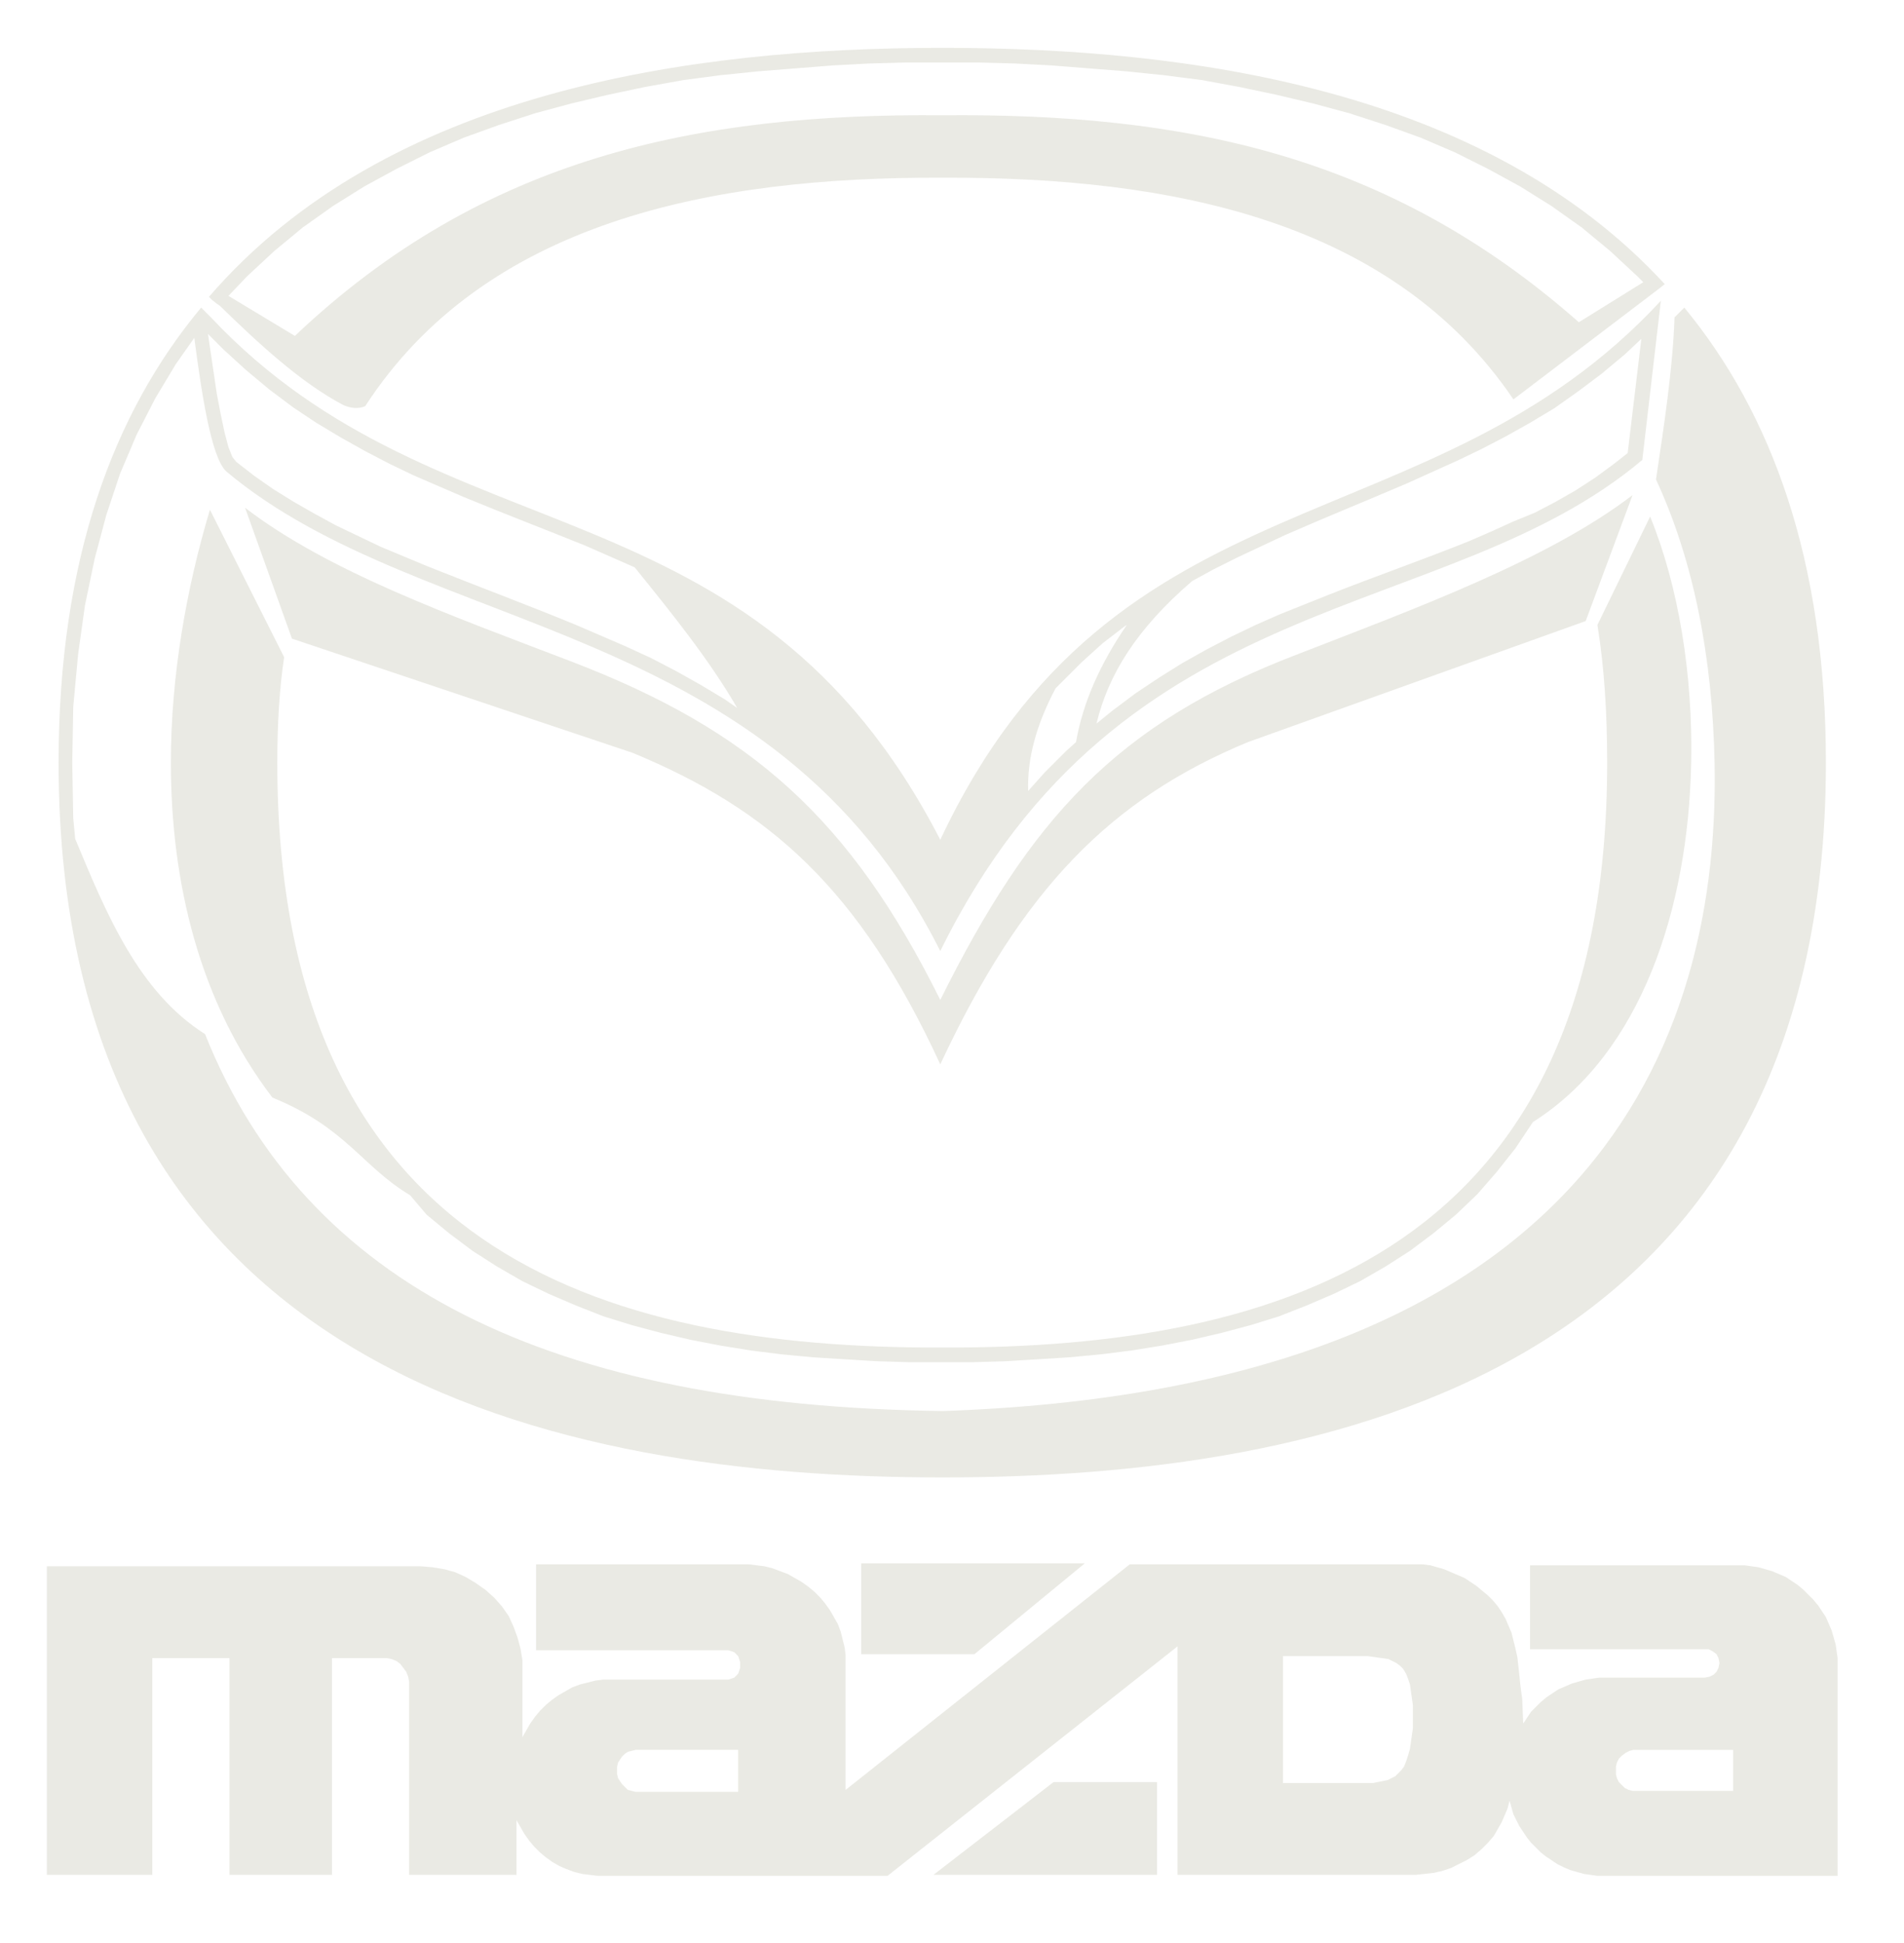 <?xml version="1.0" encoding="utf-8"?>
<!-- Generator: Adobe Illustrator 23.0.0, SVG Export Plug-In . SVG Version: 6.00 Build 0)  -->
<svg version="1.1" id="Layer_1" xmlns="http://www.w3.org/2000/svg" xmlns:xlink="http://www.w3.org/1999/xlink" x="0px" y="0px"
	 viewBox="0 0 195 199" style="enable-background:new 0 0 195 199;" xml:space="preserve">
<style type="text/css">
	.st0{fill-rule:evenodd;clip-rule:evenodd;fill:#EAEAE4;}
</style>
<g>
	<path class="st0" d="M42,122.4c-5-3-6.5-6.9-14.1-10c-7.5-9.8-10.4-22.1-10.4-34.3c0-8.9,1.6-17.9,4-25.9l0,0l7.6,15.1l0,0
		c-0.5,3.3-0.7,7-0.7,10.8c0,49.9,33.1,60,68.1,59.9c34.9,0.1,68.1-10,68.1-59.9c0-5.1-0.3-9.8-1-14.1l0,0l5.4-11.1l0,0
		c2.9,7.1,4.4,16.2,4.2,25.3c-0.3,14.8-5.1,29.7-16.2,36.7l0,0l-1.8,2.7l-1.9,2.4l-2,2.3l-2.2,2.1l-2.3,1.9l-2.4,1.8l-2.5,1.6
		l-2.6,1.5l-2.7,1.3l-2.8,1.2l-2.8,1.1l-2.9,0.9l-3,0.8l-3,0.7l-3.1,0.6l-3.1,0.5l-3.2,0.4l-3.2,0.3l-3.2,0.2l-3.3,0.2l-3.3,0.1
		h-6.6l-3.3-0.1l-3.3-0.2l-3.2-0.2l-3.2-0.3l-3.2-0.4l-3.1-0.5l-3.1-0.6l-3-0.7l-3-0.8l-2.9-0.9l-2.8-1.1l-2.8-1.2l-2.7-1.3
		l-2.6-1.5l-2.5-1.6l-2.4-1.8l-2.3-1.9L42,122.4L42,122.4L42,122.4L42,122.4z M21.6,32.5l-1-1l0,0C11.6,42.3,6,57.3,6,78.1
		c0,62.9,51.4,73.2,90.5,73.2c39.1,0,90.5-10.2,90.5-73.2c0-20.8-5.6-35.8-14.5-46.6l0,0l-1,1l0,0c-0.2,5.5-1.1,11.2-1.9,16.6
		c3.9,8.4,5.8,18.4,6,29.1c0.6,31.3-15.3,64.1-79,66.3C56.5,144,31.3,131.7,21,105.9c-6.8-4.3-10.1-12.3-13.3-20l0,0l-0.2-2.1
		l-0.1-5.7l0.1-5.7L8,67L8.7,62l1-4.8l1.2-4.5l1.4-4.2l1.7-4l1.9-3.7l2.1-3.5l1.9-2.7l0,0c0.7,5.3,1.7,12.3,3.3,13.7
		c20.3,17,55.9,14.8,73.1,49.1c18.7-38,51.6-33.2,71.9-50.3l0,0l1.9-16.3l0,0C146.4,56.4,114.3,47.7,96.3,86
		C76.9,48.4,45.3,57.7,21.6,32.5L21.6,32.5L21.6,32.5L21.6,32.5L21.6,32.5z M37.4,41.6c12.2-18.8,35.2-23.5,59.1-23.4
		c23.5-0.1,46.1,4.4,58.5,22.7l0,0l14.6-11.1l0,0l0.9-0.7l0,0c-18.4-20-48.7-24.2-74-24.2c-25.8,0-56.9,4.4-75.1,25.5l0,0l0.3,0.3
		l0,0l0.5,0.4l0.3,0.2l0,0l0,0c3.9,3.8,8.3,7.9,12.7,10.2C35.9,41.8,36.7,41.9,37.4,41.6L37.4,41.6L37.4,41.6L37.4,41.6L37.4,41.6z
		 M168.3,28.9l-6.6,4.1l0,0c-19.5-17.2-40.4-21.4-65.2-21.2c-25.1-0.2-47,4.3-66.3,22.6l0,0l-6.8-4.1l1.9-2l2.8-2.6l2.9-2.4l3.1-2.2
		l3.2-2l3.3-1.8l3.4-1.7l3.5-1.5l3.6-1.3l3.7-1.2l3.7-1l3.8-0.9l3.8-0.8L70,8.2l3.8-0.5l3.9-0.4l3.8-0.3l3.8-0.3l3.8-0.2l3.7-0.1
		l3.7,0l3.7,0l3.7,0.1l3.8,0.2l3.8,0.3l3.8,0.3l3.9,0.4l3.9,0.5l3.8,0.7l3.8,0.8l3.8,0.9l3.7,1l3.7,1.2l3.6,1.3l3.5,1.5l3.4,1.7
		l3.3,1.8l3.2,2l3.1,2.2l2.9,2.4l2.8,2.6L168.3,28.9L168.3,28.9L168.3,28.9L168.3,28.9z M96.3,109C88,91,78.8,82.9,64.8,77.1l0,0
		L29.9,65.4L25.1,52l0,0c8.6,6.6,21.3,11.1,33.3,15.7c18.6,7.1,28.7,16.2,37.9,34.7l0,0V109L96.3,109L96.3,109L96.3,109z M96.3,109
		c8.4-18,17.5-27.2,31.5-33l0,0l34.6-12.4l4.8-12.9l0,0c-8.6,6.6-22.2,11.6-34.3,16.3c-18.6,7.1-27.4,16.9-36.6,35.4l0,0V109
		L96.3,109L96.3,109L96.3,109z M157.2,52.5l2.1-1.1l2.1-1.2l2-1.3l1.9-1.4l1.4-1.1l1.4-11.7l-1.7,1.6l-2.4,2l-2.4,1.8l-2.4,1.7
		l-2.5,1.5l-2.5,1.4l-2.5,1.3l-2.5,1.2l-5.1,2.3l0,0c-4.2,1.8-8.4,3.5-12.5,5.3l0,0l-4.9,2.3l-2.4,1.2l-2.2,1.2l0,0
		c-5.7,4.9-8.6,9.6-9.8,14.6l0,0l1.6-1.3l2.4-1.8l2.4-1.6l2.4-1.5l2.5-1.4l2.5-1.3l2.5-1.2l2.5-1.1l5-2l0,0
		c4.8-1.9,9.7-3.6,14.4-5.5l0,0l2.3-1l2.2-1L157.2,52.5L157.2,52.5L157.2,52.5L157.2,52.5z M115.4,64l-0.3,0.2l-2.2,1.7l-2.1,1.9
		l-2.1,2.1l-0.6,0.6l0,0c-2,3.8-2.9,7.2-2.8,10.5l0,0l1.7-1.9l2.2-2.2l1-0.9l0,0C110.9,72,112.6,68.1,115.4,64L115.4,64L115.4,64
		L115.4,64L115.4,64z M65,58.1L65,58.1L60,55.9l0,0c-4.2-1.7-8.4-3.3-12.5-5l0,0l-5.1-2.2l-2.5-1.2l-2.5-1.3l-2.5-1.4l-2.5-1.5
		L30,41.7l-2.4-1.8l-2.4-2l-2.3-2.1l-1.6-1.6l0,0c0.3,2,0.6,4.1,0.9,6.1l0,0l0.4,2.1l0.4,1.9l0.4,1.5l0.4,1l0.4,0.5l1.8,1.4l2,1.4
		l2.1,1.3l2.1,1.2l2.2,1.2l2.3,1.1l2.3,1.1l4.8,2l0,0c5,2,10.1,3.9,15.2,6l0,0l5.1,2.2l2.6,1.2l2.5,1.3l2.5,1.4l2.5,1.5l1.3,0.9l0,0
		C72.6,67.5,68.8,62.8,65,58.1L65,58.1L65,58.1L65,58.1L65,58.1z"/>
	<path class="st0" d="M75.6,183.5H65.5l-0.4,0l-0.4-0.1l-0.4-0.1L64,183l-0.3-0.3l-0.2-0.3l-0.2-0.3l-0.1-0.4l0-0.4l0-0.4l0.1-0.4
		l0.2-0.3l0.2-0.3l0.3-0.3l0.3-0.2l0.4-0.1l0.4-0.1l0.4,0l10.1,0V183.5L75.6,183.5L75.6,183.5L75.6,183.5z M111.1,160.1H88.2v9.3
		h11.6L111.1,160.1L111.1,160.1L111.1,160.1L111.1,160.1z M95.6,192h22.9v-9.5h-10.6L95.6,192L95.6,192L95.6,192L95.6,192z
		 M131.4,182.6v-13h8l0.7,0l0.7,0.1l0.7,0.1l0.7,0.1l0.4,0.2l0.4,0.2l0.4,0.3l0.3,0.3l0.3,0.5l0.2,0.5l0.2,0.6l0.1,0.7l0.1,0.7
		l0.1,0.7l0,0.8v0.8l0,0.8l-0.1,0.7l-0.1,0.7l-0.1,0.7l-0.2,0.7l-0.2,0.6l-0.2,0.5l-0.3,0.4l-0.3,0.3l-0.3,0.3l-0.4,0.2l-0.4,0.2
		l-0.5,0.1l-0.5,0.1l-0.5,0.1l-0.6,0l-0.6,0L131.4,182.6L131.4,182.6L131.4,182.6L131.4,182.6z M177.5,179.2v4.2h-9.9l-0.4,0
		l-0.4-0.1l-0.4-0.2l-0.3-0.3l-0.3-0.3l-0.2-0.4l-0.1-0.4l0-0.4l0-0.4l0.1-0.4l0.2-0.4l0.3-0.3l0.4-0.3l0.4-0.2l0.4-0.1l0.4,0H177.5
		L177.5,179.2L177.5,179.2L177.5,179.2z M120.6,192H145l0.9-0.1l0.9-0.1l0.9-0.2l0.9-0.3l0.8-0.4l0.8-0.4l0.8-0.5l0.7-0.6l0.7-0.7
		l0.6-0.7l0.4-0.7l0.4-0.7l0.3-0.7l0.3-0.7l0.2-0.8l0.2,0.7l0.2,0.7l0.3,0.6l0.3,0.6l0.4,0.6l0.4,0.6l0.4,0.5l0.5,0.5l0.5,0.5
		l0.5,0.4l0.6,0.4l0.6,0.4l0.6,0.3l0.7,0.3l0.7,0.2l0.7,0.2l0.7,0.1l0.7,0.1l0.7,0h23.9v-21.6l0-0.7l-0.1-0.7l-0.1-0.7l-0.2-0.7
		l-0.2-0.7l-0.3-0.7l-0.3-0.7l-0.4-0.6l-0.4-0.6l-0.5-0.6l-0.5-0.5l-0.5-0.5l-0.6-0.5l-0.6-0.4l-0.6-0.4l-0.7-0.3l-0.7-0.3l-0.7-0.2
		l-0.7-0.2l-0.7-0.1l-0.7-0.1h-22v8.6h17.8l0.5,0l0.4,0.2l0.4,0.3l0.2,0.4l0.1,0.5l-0.1,0.5l-0.2,0.4l-0.3,0.3l-0.4,0.2l-0.5,0.1
		h-10.1l-0.7,0l-0.7,0.1l-0.7,0.1l-0.7,0.2l-0.7,0.2l-0.7,0.3l-0.7,0.3l-0.6,0.4l-0.6,0.4l-0.6,0.5l-0.5,0.5l-0.5,0.5l-0.4,0.6
		l-0.4,0.6l-0.1-2.5l-0.1-0.7l-0.1-0.8l-0.1-1l-0.1-0.9l-0.1-0.9l-0.2-0.9l-0.2-0.8l-0.2-0.8l-0.3-0.7l-0.3-0.7l-0.4-0.7l-0.4-0.6
		l-0.5-0.6l-0.5-0.5l-0.6-0.5l-0.6-0.5l-0.6-0.4l-0.6-0.4l-0.7-0.3l-0.7-0.3l-0.7-0.3l-0.7-0.2l-0.7-0.2l-0.8-0.1h-0.8h-29.2
		l-29.1,23.1v-13l0-0.8l-0.1-0.8l-0.2-0.8l-0.2-0.8l-0.3-0.8l-0.4-0.7l-0.4-0.7l-0.5-0.7l-0.5-0.6l-0.6-0.6l-0.6-0.5l-0.7-0.5
		l-0.7-0.4l-0.7-0.4l-0.8-0.3l-0.8-0.3l-0.8-0.2l-0.8-0.1l-0.8-0.1l-0.8,0h-21v8.8h19.4l0.3,0l0.3,0.1l0.3,0.1l0.2,0.2l0.2,0.2
		l0.1,0.3l0.1,0.3l0,0.3l0,0.3l-0.1,0.3l-0.1,0.3l-0.2,0.2l-0.2,0.2l-0.3,0.1l-0.3,0.1l-0.3,0l-11.7,0l-0.8,0l-0.8,0.1l-0.8,0.2
		l-0.8,0.2l-0.8,0.3l-0.7,0.4l-0.7,0.4l-0.7,0.5l-0.6,0.5l-0.6,0.6l-0.5,0.6l-0.5,0.7l-0.4,0.7l-0.4,0.7v-6.7l0-1.2l-0.2-1.2
		l-0.3-1.1l-0.4-1.1l-0.5-1.1l-0.7-1l-0.8-0.9l-0.9-0.8l-1-0.7l-1-0.6l-1.1-0.5l-1.1-0.3l-1.2-0.2l-1.2-0.1H4.8V192h10.8v-22.2h7.9
		V192H34v-22.2h5.1l0.5,0l0.5,0.1l0.5,0.2l0.4,0.3l0.3,0.4l0.3,0.4l0.2,0.5l0.1,0.5l0,0.5V192h11v-5.6l0.4,0.7l0.4,0.7l0.5,0.7
		l0.5,0.6l0.6,0.6l0.6,0.5l0.7,0.5l0.7,0.4l0.7,0.3l0.8,0.3l0.8,0.2l0.8,0.1l0.8,0.1l0.8,0l28.9,0l29.7-23.5V192L120.6,192
		L120.6,192L120.6,192z"/>
</g>
</svg>
